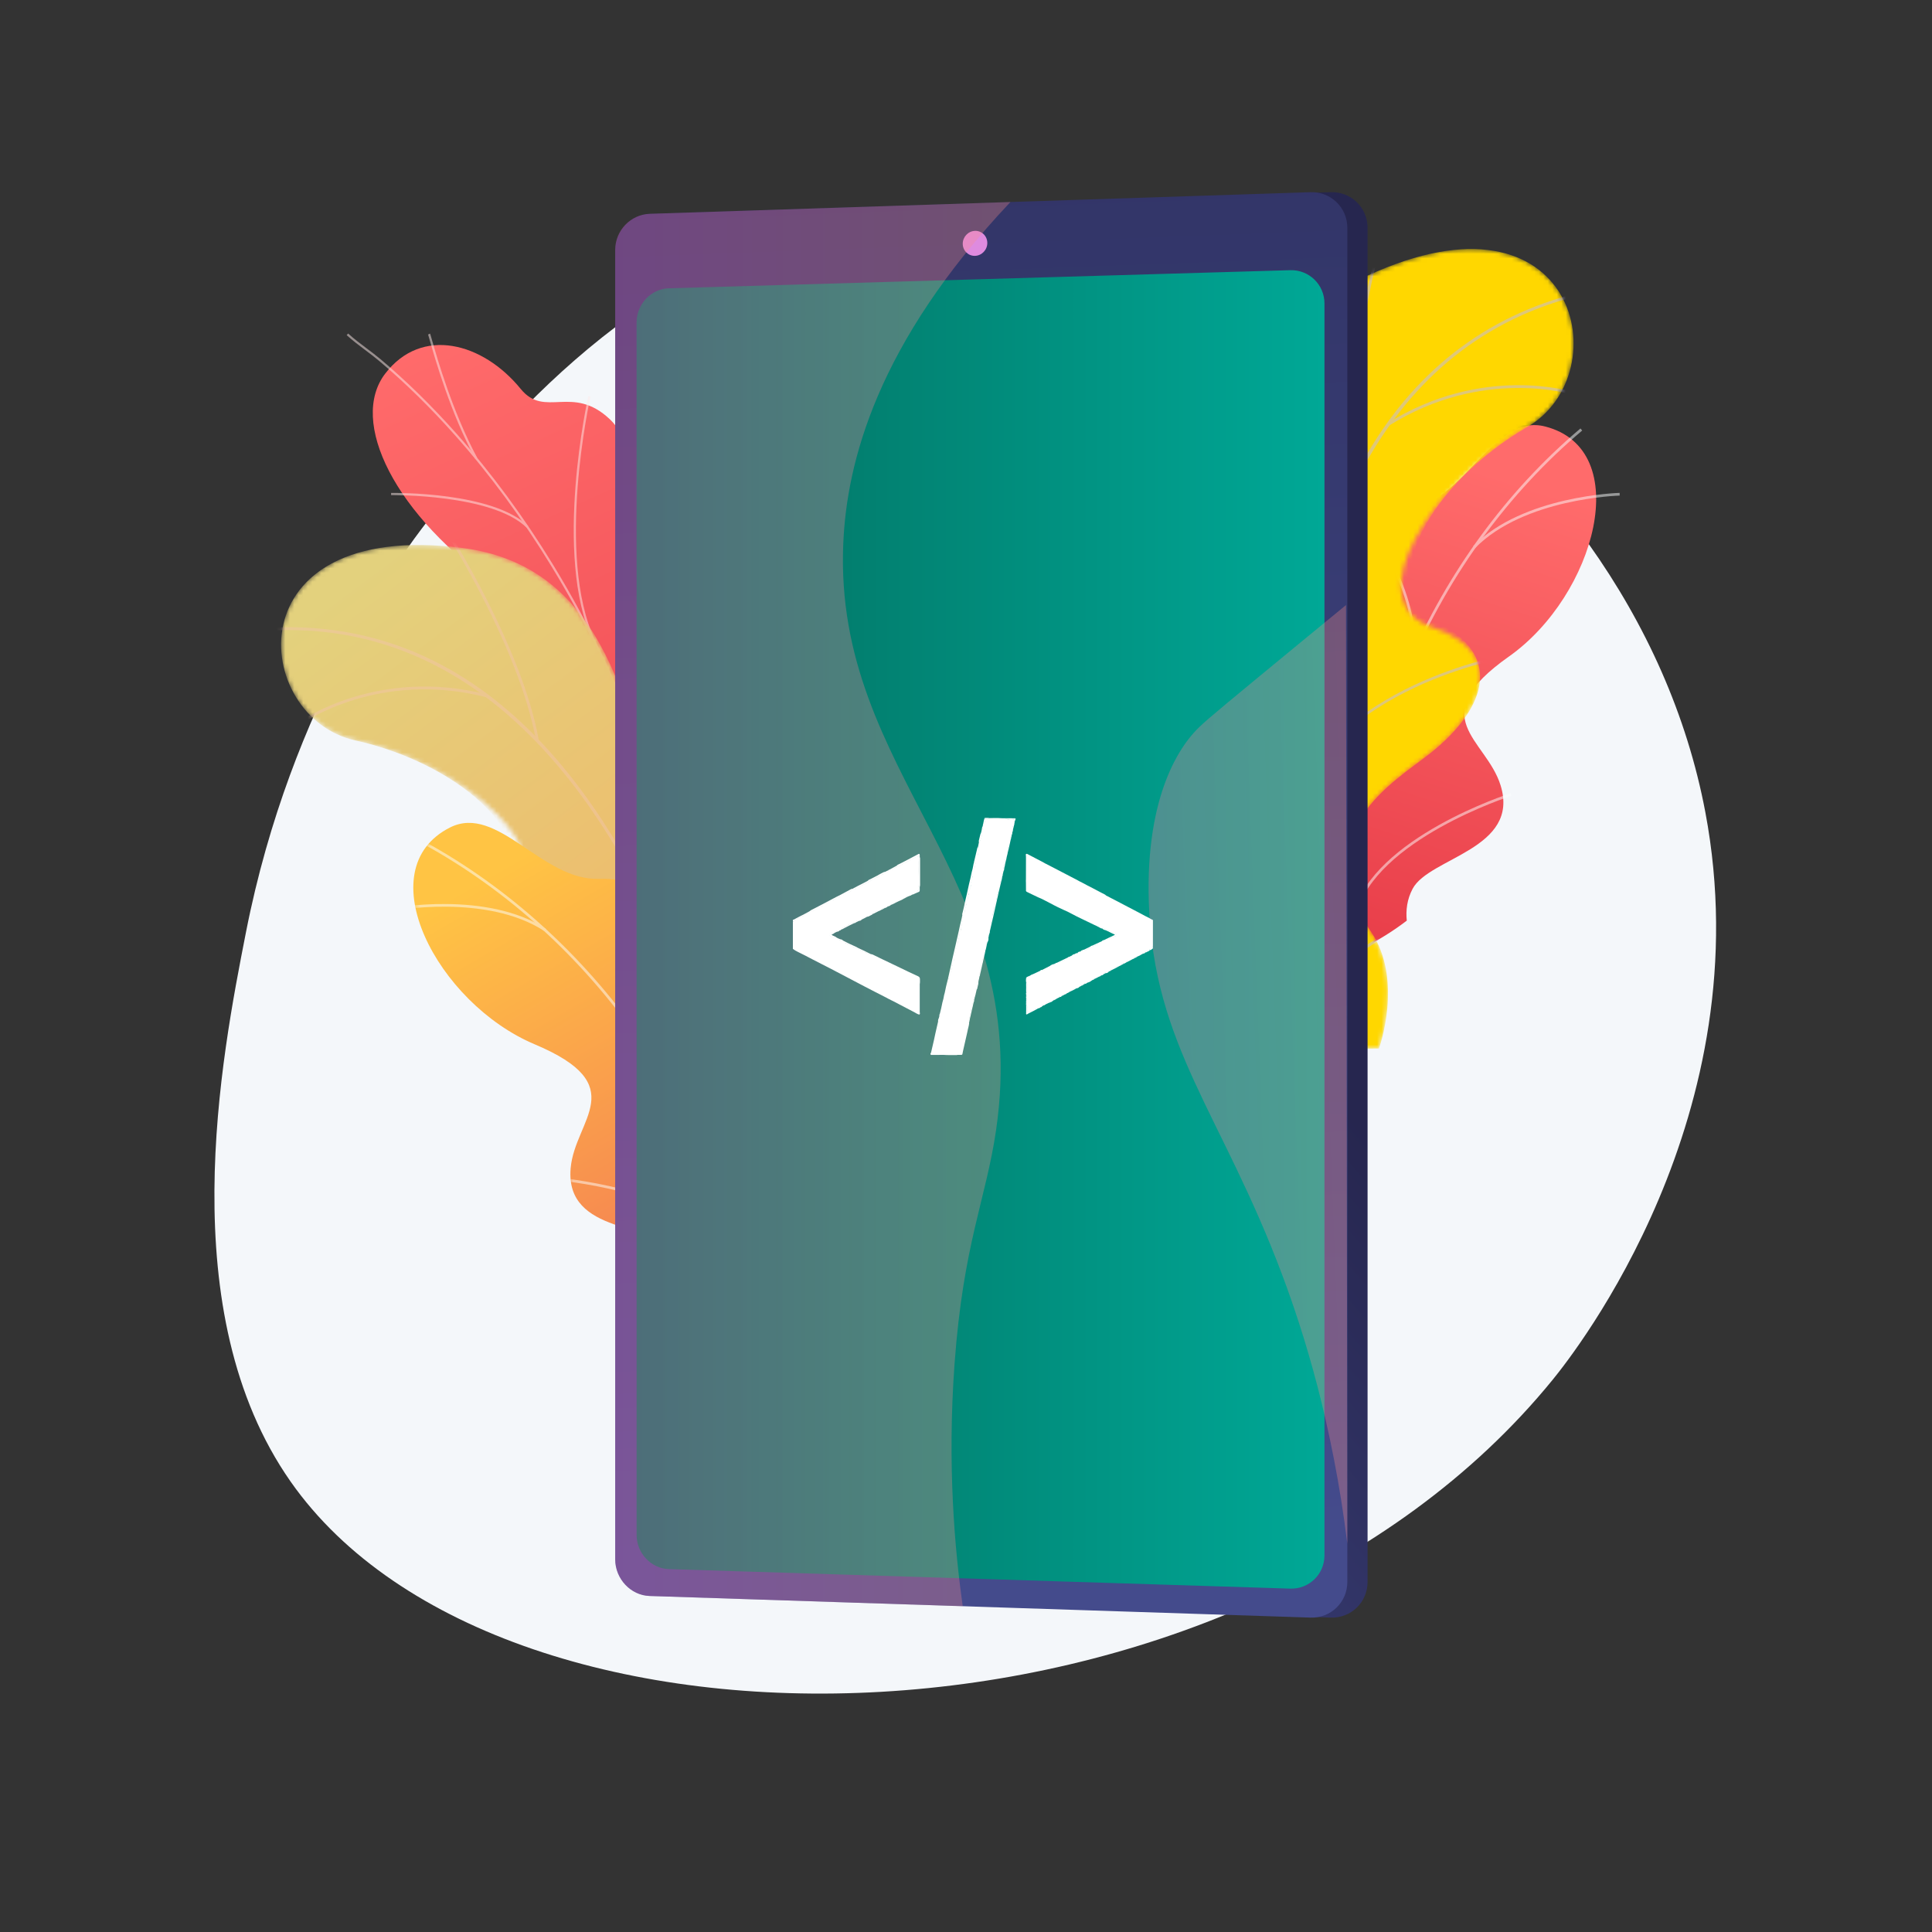 <svg width="430" height="430" viewBox="0 0 430 430" fill="none" xmlns="http://www.w3.org/2000/svg">
<rect x="0" y="0" width="430" height="430" fill="#333333" stroke="none"/>
<path d="M54.735 207.535C49.268 235.429 38.189 291.963 64.703 329.783C112.083 397.365 274.458 394.464 345.606 307.046C350.575 300.94 392.248 248.046 379.555 180.779C363.199 94.096 265.592 31.381 188.127 48.376C139.121 59.127 107.75 99.672 95.02 116.145C89.602 123.155 64.794 156.202 54.735 207.535Z" fill="#F4F7FA"/>
<path d="M313.103 204.901C313.01 204.973 312.916 205.044 312.822 205.115C307.283 209.308 300.489 212.913 292.099 215.327C290.43 215.681 288.762 216.037 287.093 216.392C284.731 212.808 283.127 208.977 287.785 206.198C295.018 201.886 291.737 188.077 288.365 183.75C284.192 178.394 274.728 165.725 285.806 158.881C295.029 153.183 302.144 151.391 299.592 138.312C297.04 125.232 302.052 115.406 313.948 113.222C326.465 110.924 332.429 91.985 343.9 94.924C363.889 100.045 355.134 132.496 335.832 146.125C316.531 159.754 330.737 164.364 333.977 174.778C338.4 188.995 318.134 190.831 314.415 197.792C313.155 200.149 312.87 202.597 313.101 204.9L313.103 204.901Z" fill="url(#paint0_linear_117_3372)"/>
<g style="mix-blend-mode:soft-light" opacity="0.5">
<path d="M301.984 211.56L301.385 211.587C299.421 167.79 318.723 123.255 351.757 95.362L352.145 95.819C319.249 123.596 300.029 167.945 301.984 211.56Z" fill="#FCFDFE"/>
<path d="M302.959 187.59L302.377 187.735C298.222 171.015 280.668 161.539 280.491 161.445L280.771 160.915C280.951 161.01 298.738 170.607 302.958 187.59H302.959Z" fill="#FCFDFE"/>
<path d="M301.843 203.493L301.262 203.344C305.604 186.424 335.879 176.658 336.185 176.562L336.365 177.133C336.063 177.228 306.101 186.895 301.843 203.493Z" fill="#FCFDFE"/>
<path d="M314.626 146.235L314.034 146.136C316.32 132.469 303.55 115.487 303.421 115.317L303.899 114.954C304.03 115.125 316.955 132.316 314.627 146.235H314.626Z" fill="#FCFDFE"/>
<path d="M328.309 121.986L327.881 121.566C338.942 110.298 360.262 109.706 360.477 109.701L360.489 110.3C360.277 110.305 339.197 110.893 328.309 121.986Z" fill="#FCFDFE"/>
</g>
<mask id="mask0_117_3372" style="mask-type:luminance" maskUnits="userSpaceOnUse" x="261" y="55" width="90" height="179">
<path d="M277.174 233.472L306.91 233.371C306.91 233.371 312.456 218.098 305.132 207.357C290.19 185.444 310.425 173.886 318.176 167.778C329.866 158.566 336.149 145.349 318.895 139.663C301.643 133.977 318.87 107.21 339.892 95.053C360.464 83.157 351.187 39.722 304.297 61.383C276.295 74.319 280.789 104.04 279.49 119.589C278.19 135.137 255.078 136.501 263.053 155.463C269.866 171.659 282.748 183.443 272.986 194.627C263.225 205.811 262.254 218.317 277.173 233.473L277.174 233.472Z" fill="white"/>
</mask>
<g mask="url(#mask0_117_3372)">
<path d="M277.174 233.472L306.91 233.371C306.91 233.371 312.456 218.098 305.132 207.357C290.19 185.444 310.425 173.886 318.176 167.778C329.866 158.566 334.99 146.696 320.869 139.056C304.892 130.412 318.87 107.21 339.894 95.053C360.465 83.157 351.188 39.722 304.299 61.383C276.296 74.319 280.79 104.04 279.491 119.589C278.191 135.137 255.079 136.501 263.055 155.463C269.867 171.659 282.749 183.443 272.987 194.627C263.226 205.811 262.255 218.317 277.174 233.473V233.472Z" fill="url(#paint1_linear_117_3372)"/>
<g style="mix-blend-mode:soft-light" opacity="0.5">
<path d="M290.053 236.187L290.67 236.072C290.598 235.69 283.588 197.399 288.084 157.344C292.225 120.443 307.266 74.449 355.394 64.897L355.273 64.281C333.848 68.534 317.086 80.234 305.454 99.059C296.161 114.097 290.107 133.687 287.459 157.286C282.955 197.433 289.982 235.805 290.053 236.187Z" fill="#BEB8F2"/>
<path d="M300.932 107.136L301.554 107.056C298.902 86.332 306.701 56.853 306.78 56.557L306.174 56.395C306.095 56.692 298.264 86.29 300.932 107.136Z" fill="#BEB8F2"/>
<path d="M309.026 94.805C330.114 81.568 349.879 87.817 350.076 87.882L350.272 87.287C350.071 87.221 330.038 80.874 308.693 94.274L309.026 94.806V94.805Z" fill="#BEB8F2"/>
<path d="M286.571 183.69C293.49 154.07 333.718 146.674 334.117 146.635L334.096 146.008C333.702 146.009 292.94 153.663 285.96 183.546L286.571 183.689V183.69Z" fill="#BEB8F2"/>
<path d="M286.335 171.151L286.949 171.021C282.932 152.031 262.275 139.026 262.066 138.896L261.734 139.429C261.941 139.557 282.373 152.425 286.334 171.151H286.335Z" fill="#BEB8F2"/>
<path d="M289.699 230.022C290.565 218.499 306.982 209.322 307.148 209.231L306.845 208.681C306.157 209.06 289.966 218.112 289.075 229.975L289.701 230.022H289.699Z" fill="#BEB8F2"/>
<path d="M287.917 220.977L288.536 220.869C286.968 211.868 273.32 201.882 268.836 198.601C268.202 198.137 267.655 197.736 267.571 197.646L267.104 198.064C267.22 198.194 267.583 198.461 268.465 199.106C272.899 202.35 286.393 212.225 287.917 220.976V220.977Z" fill="#BEB8F2"/>
</g>
</g>
<path d="M142.103 216.544C138.83 223.612 141.949 230.682 144.942 235.441C145.656 235.445 146.071 235.643 146.792 235.818C153.303 237.402 156.355 236.596 162.973 237.075C164.398 237.178 168.63 236.116 170.33 235.562L173.482 234.475C173.482 234.475 179.077 217.283 170.286 212.534C161.493 207.785 164.86 190.674 165.598 181.343C167.597 156.024 140.237 158.326 140.205 125.584C140.197 116.877 143.094 100.266 135.751 93.331C127.387 85.429 121.281 93.18 115.903 86.573C107.497 76.244 93.856 72.54 85.725 83.168C77.7 93.659 87.451 114.541 111.691 131.324C127.717 145.334 127.967 149.529 126.706 159.743C125.823 166.898 118.998 185.535 128.709 192.978C138.421 200.421 145.843 208.463 142.101 216.543L142.103 216.544Z" fill="url(#paint2_linear_117_3372)"/>
<g style="mix-blend-mode:soft-light" opacity="0.5">
<path d="M159.529 237.341L160.012 237.281C159.653 234.402 159.255 231.503 158.831 228.665C155.683 207.648 150.687 187.686 143.98 169.333C138.298 153.782 131.312 139.166 123.216 125.889C116.706 115.213 109.445 105.342 101.636 96.551C96.147 90.371 90.445 84.783 84.689 79.944C83.687 79.1 82.613 78.295 81.576 77.515C80.193 76.476 78.764 75.402 77.489 74.231L77.16 74.591C78.452 75.777 79.892 76.859 81.283 77.905C82.315 78.681 83.383 79.484 84.375 80.318C90.112 85.141 95.797 90.713 101.271 96.875C109.061 105.646 116.304 115.493 122.8 126.144C130.88 139.393 137.852 153.979 143.523 169.501C150.217 187.823 155.206 207.754 158.349 228.738C158.773 231.573 159.171 234.467 159.529 237.343V237.341Z" fill="#FEEBEA"/>
<path d="M131.981 142.7L132.421 142.493C123.544 123.573 131.339 88.617 131.419 88.267L130.944 88.159C130.864 88.511 123.031 123.629 131.98 142.701L131.981 142.7Z" fill="#FEEBEA"/>
<path d="M152.174 197.805L152.636 197.651C148.108 184.086 122.715 173.616 122.458 173.511L122.275 173.962C122.529 174.065 147.717 184.452 152.175 197.804L152.174 197.805Z" fill="#FEEBEA"/>
<path d="M154.078 205.723L154.56 205.652C153.217 196.415 156.319 183.099 163.298 168.159C163.532 167.658 163.645 167.377 163.636 167.316L163.153 167.38L163.394 167.348L163.159 167.287C163.142 167.34 163.009 167.623 162.855 167.953C155.837 182.978 152.72 196.392 154.077 205.722L154.078 205.723Z" fill="#FEEBEA"/>
<path d="M158.8 232.097L159.241 231.892C154.911 222.566 140.113 218.886 139.964 218.85L139.85 219.323C139.997 219.359 154.569 222.985 158.8 232.097Z" fill="#FEEBEA"/>
<path d="M160.265 237.38C162.1 229.294 166.316 221.472 173.154 213.464L172.783 213.148C165.892 221.217 161.642 229.108 159.79 237.272L160.265 237.38Z" fill="#FEEBEA"/>
<path d="M105.786 102.128L106.215 101.897C100.693 91.653 97.266 79.61 96.14 75.653C95.868 74.695 95.771 74.359 95.716 74.247L95.278 74.461C95.319 74.546 95.474 75.093 95.671 75.788C96.801 79.757 100.238 91.838 105.785 102.129L105.786 102.128Z" fill="#FEEBEA"/>
<path d="M117.228 117.456L117.57 117.11C109.793 109.454 87.968 109.699 87.042 109.713L87.05 110.199C87.275 110.196 109.596 109.943 117.228 117.456Z" fill="#FEEBEA"/>
</g>
<mask id="mask1_117_3372" style="mask-type:luminance" maskUnits="userSpaceOnUse" x="62" y="121" width="124" height="166">
<path d="M180.723 277.777L152.349 286.67C152.349 286.67 142.445 273.788 146.179 261.337C153.797 235.931 131.014 231.033 121.779 227.554C107.851 222.307 97.866 211.608 112.593 200.972C127.319 190.337 102.806 170.031 79.091 164.798C55.885 159.677 51.596 115.471 102.841 121.942C133.444 125.806 138.146 155.494 144.085 169.922C150.024 184.35 172.468 178.663 170.598 199.148C169 216.646 160.285 231.772 172.97 239.482C185.656 247.192 190.362 258.82 180.723 277.776V277.777Z" fill="white"/>
</mask>
<g mask="url(#mask1_117_3372)">
<path d="M180.723 277.777L152.349 286.67C152.349 286.67 142.445 273.788 146.179 261.337C153.797 235.931 131.014 231.033 121.779 227.554C107.851 222.307 99.379 212.542 110.529 200.99C123.145 187.919 102.806 170.03 79.091 164.798C55.885 159.677 51.596 115.471 102.841 121.942C133.444 125.806 138.146 155.494 144.085 169.922C150.024 184.35 172.468 178.663 170.598 199.148C169 216.646 160.285 231.772 172.97 239.482C185.656 247.192 190.362 258.82 180.723 277.776V277.777Z" fill="url(#paint3_linear_117_3372)"/>
<g style="mix-blend-mode:soft-light" opacity="0.5">
<path d="M169.267 284.259L168.643 284.336C168.596 283.95 163.701 245.331 147.307 208.51C132.202 174.587 103.961 135.294 55.197 140.739L55.127 140.115C76.834 137.691 96.349 143.778 113.129 158.204C126.534 169.728 138.227 186.573 147.885 208.266C164.316 245.172 169.218 283.873 169.267 284.259Z" fill="#F2C4A7"/>
<path d="M119.881 164.536L119.263 164.648C115.525 144.092 99.178 118.351 99.014 118.093L99.542 117.754C99.708 118.013 116.12 143.859 119.88 164.536H119.881Z" fill="#F2C4A7"/>
<path d="M108.438 155.23C84.335 148.988 67.385 160.921 67.217 161.042L66.849 160.533C67.02 160.41 84.197 148.303 108.595 154.623L108.438 155.23Z" fill="#F2C4A7"/>
<path d="M156.715 233.167C141.165 207.024 100.583 212.138 100.191 212.22L100.021 211.616C100.397 211.498 141.565 206.471 157.254 232.846L156.715 233.167Z" fill="#F2C4A7"/>
<path d="M153.148 221.142L152.524 221.203C150.611 201.888 166.371 183.245 166.531 183.06L167.007 183.468C166.849 183.652 151.263 202.095 153.148 221.142Z" fill="#F2C4A7"/>
<path d="M167.741 278.276C163.431 267.554 145.01 263.77 144.823 263.733L144.946 263.117C145.717 263.27 163.887 267.005 168.322 278.042L167.739 278.276H167.741Z" fill="#F2C4A7"/>
<path d="M166.704 269.115L166.082 269.2C164.856 260.147 174.845 246.501 178.128 242.017C178.591 241.383 178.992 240.836 179.045 240.725L179.617 240.982C179.545 241.141 179.281 241.505 178.635 242.387C175.39 246.82 165.513 260.311 166.706 269.114L166.704 269.115Z" fill="#F2C4A7"/>
</g>
</g>
<path d="M153.865 284.964C153.971 285.013 154.077 285.062 154.183 285.112C160.494 288.018 167.904 290.078 176.616 290.634C178.323 290.622 180.029 290.61 181.734 290.599C183.27 286.591 184.015 282.504 178.868 280.792C170.877 278.133 171.116 263.943 173.479 258.993C176.405 252.867 182.925 238.46 170.636 234.155C160.405 230.572 153.071 230.35 152.754 217.027C152.437 203.704 145.43 195.184 133.344 195.607C120.625 196.052 110.731 178.836 100.16 184.171C81.738 193.465 97.26 223.278 119.038 232.443C140.816 241.608 127.933 249.164 127.005 260.029C125.74 274.865 145.926 272.304 151.054 278.304C152.791 280.336 153.595 282.665 153.864 284.964H153.865Z" fill="url(#paint4_linear_117_3372)"/>
<mask id="mask2_117_3372" style="mask-type:luminance" maskUnits="userSpaceOnUse" x="91" y="183" width="92" height="111">
<path d="M153.029 293.135L180.695 293.763C182.395 289.884 184.617 282.705 178.87 280.793C170.878 278.135 171.117 263.945 173.48 258.994C176.407 252.868 182.926 238.461 170.637 234.156C160.406 230.573 153.072 230.351 152.755 217.028C152.438 203.705 145.432 195.185 133.345 195.608C120.626 196.053 110.733 178.837 100.161 184.172C81.739 193.466 97.261 223.279 119.039 232.445C140.817 241.609 127.934 249.165 127.006 260.031C125.741 274.866 145.928 272.305 151.055 278.305C155.076 283.008 154.11 289.301 153.029 293.136V293.135Z" fill="white"/>
</mask>
<g mask="url(#mask2_117_3372)">
<g style="mix-blend-mode:soft-light" opacity="0.5">
<path d="M166.155 289.078L166.746 288.976C159.256 245.78 130.838 206.431 92.583 186.285L92.304 186.816C130.398 206.878 158.697 246.063 166.155 289.079V289.078Z" fill="#FCFDFE"/>
<path d="M160.054 265.878L160.653 265.894C161.12 248.671 176.228 235.646 176.38 235.516L175.992 235.059C175.838 235.19 160.527 248.384 160.053 265.878H160.054Z" fill="#FCFDFE"/>
<path d="M164.56 281.17L165.096 280.9C157.221 265.309 125.554 262.273 125.235 262.246L125.181 262.843C125.496 262.871 156.835 265.876 164.56 281.17Z" fill="#FCFDFE"/>
<path d="M139.775 227.994L140.332 227.77C135.164 214.913 143.987 195.584 144.078 195.391L143.534 195.138C143.444 195.334 134.512 214.899 139.775 227.994Z" fill="#FCFDFE"/>
<path d="M121.202 207.251L121.53 206.749C108.308 198.12 87.357 202.121 87.146 202.163L87.262 202.751C87.47 202.71 108.185 198.756 121.202 207.251Z" fill="#FCFDFE"/>
</g>
</g>
<path d="M141.428 55.758V347.041C141.428 351.397 145.15 352.335 149.37 352.473L294.005 359.953L296.196 360.025C300.692 360.172 304.377 356.605 304.377 352.097V50.702C304.377 46.194 300.693 42.628 296.196 42.774L293.222 42.871L148.057 54.162C143.837 54.3 141.427 51.401 141.427 55.756L141.428 55.758Z" fill="url(#paint5_linear_117_3372)"/>
<path d="M136.922 55.758V347.043C136.922 351.398 140.369 355.076 144.589 355.214L291.691 360.026C296.187 360.173 299.872 356.606 299.872 352.098V50.702C299.872 46.194 296.188 42.628 291.691 42.774L144.589 47.586C140.369 47.724 136.922 51.401 136.922 55.758Z" fill="url(#paint6_linear_117_3372)"/>
<path d="M141.683 71.771V341.611C141.683 345.678 144.904 349.107 148.847 349.231L287.169 353.576C291.355 353.707 294.784 350.379 294.784 346.18V67.547C294.784 63.348 291.355 60.012 287.169 60.134L148.847 64.168C144.904 64.282 141.683 67.704 141.683 71.771Z" fill="url(#paint7_linear_117_3372)"/>
<path d="M214.274 54.247C214.274 55.782 215.497 56.99 217.006 56.943C218.517 56.898 219.742 55.615 219.742 54.078C219.742 52.541 218.517 51.335 217.006 51.382C215.497 51.43 214.274 52.713 214.274 54.247Z" fill="#DE8BDF"/>
<path style="mix-blend-mode:multiply" opacity="0.3" d="M136.922 55.592C136.922 51.269 140.352 47.725 144.671 47.585L224.89 44.961C195.134 76.494 188.444 102.949 187.681 121.028C185.5 172.633 229.957 195.116 221.691 251.551C219.425 267.022 214.414 276.739 212.456 303.465C210.787 326.251 212.531 345.109 214.27 357.495L144.589 355.215C140.369 355.077 136.922 351.401 136.922 347.044V55.592Z" fill="url(#paint8_linear_117_3372)"/>
<path style="mix-blend-mode:multiply" opacity="0.3" d="M255.696 200.971C254.85 176.114 263.367 165.723 265.625 163.176C267.219 161.379 268.696 160.105 279.718 151.006C287.906 144.245 294.732 138.641 299.576 134.67C299.674 204.306 299.773 273.94 299.871 343.576C296.571 316.848 290.228 296.69 285.403 283.819C271.894 247.788 256.781 232.865 255.696 200.97V200.971Z" fill="url(#paint9_linear_117_3372)"/>
<path d="M176.468 211.171V205.16C176.701 204.918 176.978 204.744 177.294 204.635C177.379 204.606 177.44 204.558 177.489 204.488C177.568 204.375 177.687 204.331 177.807 204.277C178.531 203.953 179.262 203.649 179.925 203.201C180.182 203.028 180.473 202.901 180.75 202.758C181.091 202.583 181.454 202.452 181.766 202.218C181.883 202.13 182.036 202.116 182.17 202.054C182.669 201.82 183.114 201.489 183.632 201.293C184.015 201.149 184.359 200.933 184.654 200.644C184.709 200.591 184.774 200.532 184.847 200.546C185.126 200.596 185.276 200.392 185.476 200.267C185.804 200.063 186.173 199.93 186.52 199.761C186.936 199.558 187.359 199.368 187.774 199.163C188.146 198.98 188.466 198.706 188.878 198.587C189.232 198.484 189.535 198.279 189.61 197.867C189.63 197.827 189.659 197.799 189.705 197.793C189.783 197.799 189.841 197.849 189.909 197.878C190.097 197.958 190.259 197.961 190.398 197.77C190.513 197.612 190.657 197.48 190.883 197.5C190.966 197.507 191.041 197.449 191.111 197.406C191.606 197.107 192.156 196.913 192.654 196.629C193.07 196.392 193.481 196.145 193.905 195.919C194.209 195.756 194.545 195.634 194.821 195.438C195.042 195.282 195.383 195.328 195.505 195.021C195.521 194.981 195.582 194.973 195.626 194.957C196.15 194.76 196.658 194.532 197.129 194.227C197.144 194.216 197.161 194.205 197.179 194.204C197.536 194.176 197.67 193.919 197.773 193.628C197.8 193.613 197.828 193.606 197.858 193.607C198.099 193.723 198.281 193.65 198.516 193.516C198.993 193.247 199.464 192.958 199.998 192.79C200.438 192.651 200.783 192.313 201.203 192.119C202.107 191.699 202.945 191.152 203.851 190.737C204.031 190.655 204.249 190.535 204.43 190.663C204.613 190.791 204.512 191.02 204.497 191.21C204.456 191.7 204.477 192.192 204.481 192.683C204.488 194.008 204.394 195.33 204.418 196.655C204.426 197.059 204.553 197.455 204.46 197.867C204.403 198.121 204.321 198.314 204.056 198.407C203.797 198.5 203.573 198.674 203.307 198.756C203.165 198.8 203.104 198.938 203.055 199.072C202.838 199.262 202.584 199.381 202.306 199.451C201.973 199.303 201.628 199.478 201.471 199.877C201.45 199.893 201.425 199.903 201.399 199.905C201.203 199.816 201.02 199.869 200.845 199.964C200.571 200.114 200.279 200.227 200.014 200.395C199.9 200.467 199.812 200.555 199.769 200.684C199.755 200.707 199.736 200.723 199.712 200.735C199.512 200.688 199.357 200.709 199.168 200.853C199.025 200.962 198.778 200.957 198.59 201.065C198.429 201.159 198.312 201.269 198.253 201.443C198.129 201.576 197.972 201.646 197.8 201.692C197.657 201.671 197.52 201.662 197.467 201.842C197.338 201.966 197.186 202.044 197.011 202.08C196.799 201.976 196.664 202.12 196.482 202.195C196.239 202.296 196.072 202.444 195.91 202.627C195.87 202.666 195.824 202.694 195.768 202.7C195.302 202.474 194.999 202.878 194.624 203.001C194.557 203.023 194.501 203.089 194.427 203.1C194.222 203.13 194.182 203.267 194.195 203.443C194.132 203.601 193.976 203.637 193.845 203.695C193.586 203.81 193.361 204.008 193.062 204.029C192.691 203.911 192.411 204.148 192.116 204.292C191.943 204.376 191.765 204.499 191.738 204.731C191.631 204.855 191.494 204.92 191.333 204.94C190.884 204.723 190.553 205.042 190.211 205.219C189.939 205.359 189.695 205.527 189.385 205.61C189.081 205.69 188.787 205.859 188.523 206.04C188.185 206.273 187.788 206.383 187.446 206.603C187.336 206.675 187.264 206.755 187.237 206.879C187.212 206.931 187.172 206.968 187.125 207.002C187.043 207.056 186.961 207.114 186.853 207.097C186.592 207.007 186.352 207.115 186.136 207.222C185.761 207.406 185.395 207.601 184.997 207.733C184.917 207.76 184.85 207.811 184.782 207.858C184.578 208.001 184.57 208.142 184.763 208.299C184.953 208.452 185.189 208.523 185.409 208.617C186.002 208.871 186.603 209.109 187.201 209.353C187.552 209.497 187.858 209.752 188.222 209.898C188.976 210.201 189.652 210.669 190.404 210.976C190.888 211.174 191.384 211.357 191.847 211.587C192.224 211.772 192.652 211.853 192.988 212.155C193.217 212.36 193.524 212.543 193.879 212.366C194.214 212.383 194.475 212.592 194.768 212.713C195.124 212.861 195.462 213.053 195.809 213.224C197.143 213.863 198.477 214.503 199.813 215.139C201.307 215.858 202.794 216.59 204.307 217.268C204.627 217.412 204.761 217.623 204.752 217.954C204.743 218.278 204.779 218.604 204.722 218.926C204.695 219.017 204.702 219.11 204.702 219.203C204.702 221.174 204.702 223.146 204.702 225.118C204.702 225.22 204.695 225.322 204.728 225.421C204.74 225.471 204.747 225.522 204.746 225.573C204.741 225.698 204.703 225.795 204.558 225.807C204.167 225.708 203.84 225.473 203.494 225.284C202.407 224.688 201.284 224.162 200.199 223.563C199.106 222.959 197.965 222.448 196.872 221.843C196.119 221.463 195.364 221.09 194.62 220.694C193.123 219.898 191.6 219.152 190.111 218.342C188.296 217.354 186.442 216.442 184.622 215.464C183.382 214.797 182.1 214.211 180.862 213.539C179.796 212.96 178.71 212.42 177.622 211.881C177.218 211.681 176.811 211.474 176.467 211.173L176.468 211.171Z" fill="white"/>
<path d="M176.468 204.715C176.677 204.698 176.847 204.579 177.02 204.482C178.063 203.893 179.165 203.418 180.194 202.805C180.437 202.581 180.737 202.453 181.024 202.308C182.721 201.452 184.39 200.546 186.068 199.657C187.212 199.135 188.281 198.47 189.398 197.898C189.477 197.857 189.56 197.798 189.656 197.866C189.651 198.212 189.37 198.514 188.901 198.665C188.463 198.805 188.115 199.116 187.711 199.3C187.494 199.398 187.31 199.602 187.044 199.596C187.007 199.596 186.964 199.591 186.935 199.608C186.52 199.864 186.089 200.081 185.624 200.233C185.52 200.268 185.435 200.379 185.354 200.467C185.236 200.595 185.12 200.694 184.929 200.602C184.875 200.575 184.791 200.589 184.748 200.643C184.4 201.085 183.86 201.231 183.409 201.513C183.262 201.604 183.062 201.581 182.926 201.701C182.691 201.91 182.417 202.085 182.13 202.162C181.867 202.231 181.662 202.396 181.445 202.512C181.155 202.667 180.807 202.723 180.565 202.967C180.552 202.98 180.542 203.002 180.527 203.007C179.936 203.17 179.521 203.685 178.917 203.821C178.741 203.862 178.615 203.991 178.463 204.071C178.225 204.197 177.992 204.316 177.729 204.377C177.641 204.396 177.58 204.448 177.54 204.526C177.516 204.575 177.514 204.648 177.452 204.658C177.071 204.723 176.811 205.024 176.467 205.158V204.713L176.468 204.715Z" fill="white"/>
<path d="M197.82 193.634C198.42 193.306 199.02 192.976 199.62 192.648C199.657 192.557 199.73 192.503 199.816 192.463C201.329 191.749 202.779 190.913 204.27 190.155C204.396 190.09 204.555 189.919 204.687 190.166C204.697 190.212 204.701 190.258 204.701 190.305C204.701 192.945 204.71 195.584 204.697 198.224C204.685 198.367 204.603 198.466 204.476 198.514C204.046 198.676 203.645 198.902 203.218 199.069C203.152 199.095 203.084 199.134 203.011 199.082C202.968 198.787 203.205 198.644 203.396 198.623C203.697 198.588 203.855 198.288 204.167 198.29C204.24 198.29 204.39 198.085 204.374 198C204.321 197.724 204.529 197.463 204.393 197.194C204.34 197.091 204.347 196.978 204.347 196.867C204.347 196.125 204.31 195.381 204.357 194.642C204.425 193.542 204.382 192.442 204.405 191.343C204.409 191.188 204.444 191.033 204.457 190.877C204.474 190.708 204.42 190.651 204.233 190.692C203.995 190.743 203.783 190.851 203.567 190.947C203.133 191.142 202.733 191.405 202.309 191.623C202.025 191.769 201.721 191.893 201.458 192.057C201.175 192.235 200.854 192.348 200.587 192.576C200.415 192.725 200.134 192.818 199.887 192.91C199.617 193.011 199.296 193.075 199.081 193.29C198.987 193.384 198.888 193.427 198.779 193.464C198.647 193.509 198.532 193.558 198.434 193.672C198.225 193.911 198.019 193.754 197.82 193.634Z" fill="white"/>
<path d="M187.647 209.347C188.546 209.809 189.448 210.267 190.379 210.664C191.169 211.115 192.022 211.435 192.827 211.858C193.177 212.042 193.531 212.216 193.885 212.395C193.819 212.539 193.68 212.529 193.572 212.501C193.282 212.426 192.985 212.348 192.805 212.071C192.781 212.035 192.77 211.984 192.708 211.988C192.387 212.005 192.168 211.783 191.904 211.663C191.706 211.574 191.497 211.495 191.293 211.412C190.735 211.182 190.192 210.925 189.645 210.671C189.016 210.38 188.445 209.956 187.762 209.787C187.685 209.768 187.631 209.723 187.574 209.675C187.246 209.397 186.858 209.255 186.445 209.157C186.314 209.126 186.197 209.041 186.071 208.987C185.678 208.815 185.277 208.66 184.893 208.47C184.73 208.39 184.537 208.302 184.535 208.055C184.531 207.785 184.784 207.734 184.922 207.691C185.51 207.506 186.015 207.141 186.604 206.966C186.736 206.926 186.788 207.019 186.875 207.054C186.757 207.286 186.546 207.348 186.309 207.364C186.126 207.449 185.943 207.534 185.761 207.618C185.591 207.844 185.296 207.87 185.076 208.039C185.41 208.337 185.892 208.358 186.203 208.676C186.479 208.81 186.744 208.967 187.041 209.052C187.288 209.059 187.481 209.175 187.648 209.347H187.647Z" fill="white"/>
<path d="M196.942 194.07L197.78 193.65C197.771 194.008 197.615 194.209 197.274 194.249C197.09 194.27 197.021 194.444 196.847 194.502C196.627 194.576 196.378 194.656 196.186 194.813C196.08 194.899 195.953 194.922 195.833 194.97C195.684 195.03 195.467 195.005 195.478 195.263C195.478 195.28 195.432 195.32 195.423 195.315C195.137 195.189 195.02 195.564 194.767 195.535C194.686 195.526 194.624 195.553 194.601 195.643C194.586 195.7 194.543 195.737 194.485 195.752C193.949 195.89 193.508 196.227 193.031 196.48C192.717 196.647 192.414 196.821 192.086 196.966C191.741 197.119 191.401 197.312 191.074 197.518C190.884 197.639 190.622 197.567 190.452 197.786C190.206 198.101 190.031 198.096 189.713 197.829C190.529 197.396 191.338 196.948 192.173 196.55C192.509 196.388 192.832 196.202 193.162 196.026C193.283 195.827 193.495 195.767 193.69 195.681C194.369 195.304 195.091 195.007 195.752 194.593C196.059 194.408 196.388 194.267 196.706 194.103C196.78 194.065 196.857 194.033 196.942 194.07Z" fill="white"/>
<path d="M190.156 205.446C189.355 205.825 188.56 206.217 187.783 206.642C187.601 206.742 187.423 206.863 187.206 206.88C187.15 206.717 187.22 206.629 187.368 206.557C187.635 206.426 187.944 206.334 188.168 206.174C188.513 205.93 188.92 205.816 189.249 205.561C189.278 205.539 189.323 205.507 189.347 205.516C189.611 205.614 189.744 205.291 189.984 205.319C190 205.321 190.028 205.31 190.032 205.298C190.13 205.039 190.409 205.07 190.592 204.948C190.821 204.795 191.065 204.688 191.329 204.884C191.031 205.034 190.733 205.183 190.436 205.333C190.36 205.414 190.278 205.479 190.157 205.447L190.156 205.446Z" fill="white"/>
<path d="M195.793 202.662C195.324 202.902 194.855 203.142 194.387 203.381C194.3 203.352 194.249 203.454 194.166 203.441C194.074 203.165 194.122 203.148 194.376 203.033C194.606 202.929 194.857 202.859 195.06 202.688C195.287 202.495 195.543 202.525 195.794 202.661L195.793 202.662Z" fill="white"/>
<path d="M201.403 199.876C201.179 200.006 200.954 200.137 200.729 200.267C200.395 200.415 200.062 200.563 199.729 200.71C199.693 200.369 200 200.302 200.198 200.212C200.431 200.105 200.633 199.94 200.88 199.865C201.053 199.813 201.233 199.67 201.403 199.876Z" fill="white"/>
<path d="M199.732 200.71C199.238 200.966 198.757 201.249 198.225 201.427C198.222 201.237 198.316 201.116 198.488 201.049C198.695 200.969 198.854 200.746 199.118 200.837C199.129 200.841 199.158 200.827 199.163 200.816C199.303 200.513 199.514 200.596 199.731 200.71H199.732Z" fill="white"/>
<path d="M204.671 218.849C204.675 218.978 204.684 219.108 204.684 219.236C204.681 221.316 204.677 223.396 204.673 225.475C204.608 225.406 204.624 225.319 204.624 225.238C204.626 223.189 204.628 221.139 204.631 219.09C204.631 219.009 204.612 218.922 204.671 218.849Z" fill="white"/>
<path d="M193.051 203.996C192.623 204.264 192.169 204.483 191.714 204.702C191.656 204.334 192.007 204.302 192.194 204.159C192.36 204.031 192.597 204 192.8 203.917C192.912 203.872 192.996 203.878 193.05 203.996H193.051Z" fill="white"/>
<path d="M197.016 202.05C196.653 202.258 196.294 202.476 195.889 202.596C196.023 202.395 196.131 202.158 196.432 202.174C196.48 202.177 196.498 202.152 196.516 202.12C196.651 201.868 196.826 201.909 197.016 202.052V202.05Z" fill="white"/>
<path d="M202.289 199.432C202.011 199.573 201.731 199.716 201.453 199.857C201.463 199.583 201.903 199.245 202.166 199.308C202.237 199.324 202.288 199.351 202.289 199.432Z" fill="white"/>
<path d="M197.785 201.656C197.679 201.725 197.579 201.801 197.447 201.814C197.456 201.54 197.611 201.577 197.785 201.656Z" fill="white"/>
<path d="M255.812 204.346C256.056 204.525 256.345 204.621 256.605 204.771C256.602 206.673 256.601 208.575 256.599 210.478C256.599 210.578 256.593 210.68 256.589 210.781C256.216 211.139 255.793 211.405 255.306 211.601C254.955 211.742 254.559 211.875 254.371 212.268C254.356 212.281 254.339 212.286 254.32 212.283C254.193 212.327 253.965 212.206 253.982 212.487C253.753 212.628 253.518 212.756 253.262 212.843C253.104 212.843 252.954 212.883 252.799 212.915C252.557 212.966 252.43 213.099 252.397 213.337C252.351 213.396 252.288 213.42 252.215 213.424C251.848 213.345 251.101 213.637 250.891 213.948C250.849 214.009 250.824 214.093 250.734 214.081C250.529 214.057 250.496 214.211 250.444 214.348C250.397 214.401 250.335 214.428 250.266 214.437C250.209 214.44 250.157 214.421 250.101 214.413C249.759 214.365 249.616 214.469 249.495 214.851C249.445 214.903 249.384 214.927 249.312 214.923C249.138 214.839 248.992 214.877 248.824 214.977C248.465 215.193 248.079 215.357 247.704 215.546C247.498 215.65 247.251 215.727 247.234 216.022C247.209 216.076 247.167 216.102 247.111 216.109C246.943 216.1 246.726 215.997 246.73 216.312C246.575 216.48 246.389 216.582 246.159 216.596C245.9 216.364 245.658 216.576 245.546 216.92C245.473 217.009 245.378 217.055 245.263 217.06C245.077 217.01 244.924 217.023 244.89 217.26C244.858 217.31 244.811 217.328 244.753 217.317C244.621 217.245 244.495 217.295 244.357 217.314C244.053 217.354 243.899 217.669 243.584 217.688C243.476 217.695 243.528 217.865 243.492 217.956C243.428 218.061 243.326 218.091 243.211 218.091C243.052 218.027 242.94 218.1 242.875 218.31C242.665 218.487 242.425 218.604 242.161 218.673C242.019 218.63 241.918 218.67 241.87 218.818C241.794 218.901 241.702 218.949 241.587 218.952C241.152 218.883 241.125 218.898 241.035 219.254C240.99 219.312 240.932 219.338 240.859 219.327C240.473 219.19 240.263 219.304 240.167 219.702C240.05 219.86 239.884 219.93 239.697 219.955C239.436 219.828 239.206 219.978 238.993 220.074C238.711 220.202 238.432 220.342 238.163 220.499C238.04 220.569 238.036 220.692 237.988 220.798C237.958 220.846 237.914 220.875 237.86 220.887C237.577 220.836 237.392 220.94 237.306 221.2C237.256 221.251 237.195 221.277 237.126 221.289C236.956 221.286 236.789 221.239 236.616 221.318C236.427 221.405 236.298 221.523 236.268 221.734C236.225 221.812 236.156 221.854 236.076 221.885C236.036 221.896 235.996 221.898 235.955 221.889C235.516 221.754 234.993 222.027 234.859 222.462C234.839 222.479 234.816 222.49 234.789 222.493C234.417 222.465 234.394 222.478 234.312 222.748C234.234 222.89 234.088 222.937 233.961 223.009C233.886 223.043 233.811 223.076 233.726 223.046C233.59 222.928 233.446 222.923 233.302 223.029C233.133 223.153 232.915 223.179 232.751 223.325C232.646 223.418 232.581 223.507 232.576 223.644C232.537 223.707 232.48 223.736 232.409 223.737C231.968 223.622 231.889 223.666 231.865 224.043C231.821 224.138 231.745 224.175 231.643 224.167C231.543 224.086 231.532 224.165 231.52 224.238C231.423 224.355 231.301 224.409 231.15 224.405C230.939 224.333 230.776 224.408 230.582 224.512C230.169 224.736 229.737 224.927 229.314 225.134C229.205 225.187 229.103 225.248 228.996 225.304C228.794 225.411 228.674 225.354 228.65 225.124C228.612 224.774 228.65 224.422 228.65 224.07C228.65 223.875 228.608 223.725 228.422 223.64C228.362 223.547 228.364 223.448 228.393 223.348C228.449 223.269 228.553 223.192 228.402 223.105C228.369 223.025 228.371 222.945 228.409 222.868C228.687 222.603 228.687 222.303 228.409 222.06C228.369 221.979 228.369 221.898 228.408 221.815C228.655 221.596 228.653 221.566 228.4 221.318C228.359 221.194 228.353 221.073 228.422 220.958C228.586 220.873 228.659 220.744 228.643 220.554C228.601 220.065 228.65 219.576 228.645 219.087C228.644 218.886 228.608 218.723 228.418 218.626C228.327 218.357 228.368 218.082 228.384 217.81C228.667 217.651 228.915 217.431 229.217 217.304C229.348 217.25 229.415 217.184 229.418 217.047C229.443 216.99 229.49 216.968 229.547 216.96C229.823 217.069 230.058 217.018 230.321 216.865C230.627 216.687 230.991 216.615 231.301 216.426C231.449 216.335 231.534 216.226 231.525 216.05C231.609 215.915 231.727 215.85 231.888 215.873C232.05 216.015 232.217 216.009 232.394 215.895C232.632 215.742 232.905 215.639 233.097 215.417C233.154 215.353 233.228 215.32 233.316 215.315C233.564 215.303 233.795 215.254 233.912 214.996C233.928 214.961 233.965 214.921 233.994 214.929C234.35 215.033 234.53 214.706 234.803 214.61C234.926 214.567 234.936 214.471 234.971 214.379C234.999 214.326 235.044 214.299 235.102 214.289C235.32 214.365 235.518 214.322 235.734 214.235C236.127 214.078 236.523 213.936 236.882 213.703C237.071 213.58 237.289 213.503 237.49 213.398C237.663 213.308 237.722 213.225 237.719 213.056C237.758 212.99 237.814 212.96 237.891 212.971C238.192 213.12 238.481 212.988 238.589 212.651C238.737 212.475 238.932 212.388 239.154 212.354C239.263 212.416 239.312 212.363 239.335 212.259C239.378 212.203 239.435 212.176 239.503 212.171C239.53 212.171 239.562 212.166 239.583 212.18C239.768 212.302 239.857 212.238 239.872 212.031C239.991 211.888 240.139 211.805 240.329 211.802C240.463 211.907 240.516 211.841 240.536 211.704C240.625 211.576 240.744 211.502 240.901 211.486C240.956 211.528 240.924 211.608 240.982 211.658C240.955 211.597 240.924 211.545 240.95 211.485C241.011 211.4 241.087 211.352 241.195 211.377C241.477 211.607 241.725 211.435 241.953 211.289C242.095 211.199 242.235 211.123 242.389 211.061C242.627 210.964 242.867 210.88 243.078 210.713C243.23 210.591 243.423 210.51 243.627 210.461C244.009 210.369 244.305 210.117 244.597 209.869C244.641 209.831 244.679 209.788 244.737 209.801C245.043 209.865 245.172 209.672 245.273 209.437C245.374 209.312 245.506 209.246 245.664 209.232C245.9 209.277 246.106 209.261 246.184 208.98C246.206 208.965 246.23 208.956 246.256 208.95C246.578 209.072 246.854 208.906 247.12 208.781C247.42 208.638 247.747 208.555 248.028 208.369C248.094 208.326 248.171 208.346 248.244 208.338C248.462 208.314 248.531 208.187 248.428 207.99C248.33 207.805 248.2 207.667 247.969 207.633C247.694 207.594 247.43 207.505 247.2 207.338C247.109 207.272 247.004 207.236 246.891 207.225C246.767 207.214 246.659 207.165 246.575 207.069C246.455 206.93 246.295 206.86 246.125 206.812C246.018 206.78 245.911 206.754 245.828 206.671C245.666 206.509 245.491 206.498 245.306 206.635C245.168 206.682 245.057 206.606 244.941 206.553C244.492 206.347 244.084 206.057 243.616 205.883C241.873 205.006 240.077 204.235 238.363 203.296C237.86 203.022 237.344 202.768 236.813 202.548C236.353 202.33 235.892 202.113 235.429 201.902C234.788 201.61 234.182 201.249 233.555 200.931C232.722 200.507 231.909 200.042 231.034 199.703C230.206 199.325 229.401 198.902 228.578 198.516C228.474 198.468 228.386 198.406 228.372 198.28C228.353 195.853 228.368 193.427 228.364 191.001C228.364 190.834 228.372 190.668 228.353 190.503C228.345 190.467 228.35 190.513 228.346 190.476C228.333 190.343 228.242 190.189 228.372 190.083C228.511 189.971 228.659 190.076 228.786 190.142C229.953 190.75 231.119 191.359 232.282 191.973C232.468 192.107 232.675 192.2 232.88 192.298C235.22 193.492 237.536 194.733 239.873 195.935C239.963 195.982 240.049 196.038 240.137 196.088C240.357 196.216 240.588 196.32 240.816 196.431C241.575 196.873 242.375 197.236 243.149 197.65C243.849 198.024 244.559 198.381 245.258 198.76C245.463 198.879 245.678 198.979 245.892 199.083C245.992 199.132 246.076 199.198 246.141 199.291C246.912 199.689 247.683 200.087 248.453 200.488C250.279 201.442 252.104 202.393 253.926 203.354C254.554 203.686 255.166 204.047 255.814 204.341L255.812 204.346Z" fill="white"/>
<path d="M254.371 212.269C254.307 212.141 254.254 212.012 254.478 212.006C254.618 212.003 254.579 211.827 254.677 211.806C254.912 211.756 255.085 211.581 255.306 211.51C255.498 211.449 255.658 211.288 255.88 211.32C255.939 211.07 256.232 211.081 256.353 210.897C256.407 210.814 256.487 210.773 256.589 210.782C256.661 211.036 256.558 211.198 256.321 211.288C256.264 211.41 256.137 211.41 256.032 211.446C255.945 211.452 255.875 211.492 255.816 211.553C255.705 211.67 255.592 211.783 255.412 211.777H255.39L255.375 211.792C255.304 211.887 255.221 211.958 255.091 211.936C255.005 211.946 254.933 211.989 254.866 212.04C254.805 212.201 254.649 212.185 254.523 212.223C254.473 212.239 254.422 212.254 254.372 212.27L254.371 212.269Z" fill="white"/>
<path d="M252.87 213.083C252.703 213.164 252.536 213.246 252.369 213.328C252.372 212.918 252.832 212.67 253.262 212.845C253.132 212.924 253.001 213.004 252.871 213.083H252.87Z" fill="white"/>
<path d="M253.98 212.49C253.924 212.399 253.89 212.302 253.979 212.218C254.116 212.091 254.197 212.304 254.319 212.284C254.206 212.353 254.093 212.421 253.98 212.488V212.49Z" fill="white"/>
<path d="M204.622 190.087C204.757 190.314 204.62 190.568 204.688 190.801C204.784 190.908 204.77 191.043 204.769 191.17C204.754 193.092 204.781 195.014 204.772 196.935C204.772 197.085 204.748 197.23 204.69 197.368C204.637 197.683 204.754 198.009 204.628 198.319C204.626 195.575 204.624 192.831 204.622 190.087Z" fill="white"/>
<path d="M246.232 208.995C246.75 208.676 247.335 208.496 247.863 208.2C247.949 208.151 248.057 208.132 248.138 208.002C247.431 207.731 246.796 207.33 246.103 207.045C245.797 206.977 245.506 206.879 245.294 206.627C245.435 206.44 245.684 206.39 245.814 206.564C245.912 206.696 246.035 206.713 246.161 206.756C246.344 206.821 246.529 206.878 246.644 207.055C246.687 207.12 246.759 207.162 246.832 207.157C247.023 207.143 247.168 207.234 247.313 207.334C247.536 207.491 247.798 207.539 248.058 207.588C248.261 207.626 248.579 207.966 248.564 208.164C248.554 208.296 248.455 208.433 248.346 208.41C248.123 208.362 247.978 208.506 247.805 208.57C247.418 208.712 247.034 208.871 246.669 209.061C246.48 209.16 246.38 208.985 246.23 208.995H246.232Z" fill="white"/>
<path d="M231.168 224.362C230.468 224.803 229.719 225.153 228.983 225.529C228.918 225.562 228.855 225.603 228.787 225.629C228.665 225.675 228.561 225.856 228.427 225.757C228.31 225.67 228.4 225.499 228.395 225.365C228.439 224.889 228.401 224.412 228.416 223.935C228.419 223.837 228.386 223.734 228.446 223.64C228.648 223.618 228.729 223.702 228.723 223.909C228.712 224.313 228.719 224.718 228.719 225.122C228.719 225.348 228.821 225.338 228.98 225.244C229.435 224.975 229.912 224.748 230.397 224.539C230.453 224.515 230.517 224.519 230.563 224.459C230.733 224.239 230.94 224.228 231.168 224.364V224.362Z" fill="white"/>
<path d="M243.132 210.448C243.855 210.117 244.578 209.784 245.302 209.453C245.273 209.747 245.059 209.923 244.78 209.878C244.737 209.871 244.698 209.838 244.654 209.882C244.303 210.236 243.946 210.445 243.499 210.562C243.357 210.599 243.211 210.684 243.12 210.765C242.86 210.999 242.536 211.058 242.236 211.187C242.047 211.268 241.903 211.435 241.704 211.517C241.556 211.579 241.414 211.559 241.268 211.553C241.181 211.55 241.186 211.468 241.181 211.405C241.663 211.172 242.145 210.939 242.627 210.706C242.768 210.568 242.931 210.475 243.13 210.45L243.132 210.448Z" fill="white"/>
<path d="M231.891 215.901C232.483 215.598 233.075 215.296 233.667 214.992C233.926 214.765 234.231 214.635 234.564 214.567C234.709 214.505 234.855 214.444 235 214.382C235.018 214.55 235.026 214.708 234.777 214.68C234.707 214.672 234.657 214.718 234.621 214.779C234.503 214.983 234.321 215.042 234.1 214.995C234.034 214.982 233.978 214.951 233.949 215.049C233.861 215.349 233.593 215.356 233.353 215.39C233.283 215.399 233.207 215.367 233.157 215.441C232.956 215.735 232.615 215.83 232.331 216.004C232.185 216.094 231.977 216.178 231.888 215.899L231.891 215.901Z" fill="white"/>
<path d="M235.107 214.338C235.983 213.916 236.859 213.496 237.736 213.074C237.832 213.361 237.824 213.377 237.539 213.438C237.521 213.441 237.492 213.431 237.486 213.439C237.292 213.73 236.916 213.695 236.668 213.898C236.318 214.184 235.842 214.198 235.465 214.437C235.332 214.521 235.238 214.335 235.107 214.338Z" fill="white"/>
<path d="M228.447 218.629C228.65 218.606 228.725 218.695 228.723 218.9C228.714 219.506 228.71 220.113 228.725 220.718C228.731 220.942 228.637 220.992 228.447 220.967C228.373 220.574 228.419 220.178 228.419 219.785C228.419 219.4 228.373 219.013 228.448 218.63L228.447 218.629Z" fill="white"/>
<path d="M229.679 216.909C230.321 216.663 230.919 216.319 231.549 216.046C231.721 216.391 231.39 216.444 231.223 216.553C230.866 216.785 230.42 216.835 230.063 217.086C229.883 217.213 229.715 217.066 229.546 217.011C229.59 216.978 229.634 216.943 229.679 216.909Z" fill="white"/>
<path d="M249.313 214.913C248.627 215.32 247.914 215.675 247.196 216.02C247.174 215.811 247.412 215.585 247.675 215.464C248.076 215.279 248.497 215.128 248.863 214.871C249.027 214.758 249.18 214.72 249.313 214.913Z" fill="white"/>
<path d="M252.206 213.408C251.63 213.751 251.018 214.026 250.421 214.329C250.406 214.131 250.432 213.969 250.696 214.015C250.739 214.022 250.773 214.039 250.807 213.979C251.063 213.53 251.548 213.463 251.972 213.3C252.063 213.265 252.148 213.326 252.206 213.406V213.408Z" fill="white"/>
<path d="M239.694 219.913C239.136 220.246 238.557 220.54 237.957 220.792C237.93 220.591 238.019 220.498 238.2 220.395C238.419 220.27 238.65 220.158 238.873 220.057C239.117 219.946 239.376 219.685 239.694 219.913Z" fill="white"/>
<path d="M228.441 198.37C228.339 198.307 228.391 198.205 228.39 198.123C228.381 197.557 228.38 196.99 228.376 196.423C228.349 196.183 228.349 195.942 228.376 195.702C228.383 193.939 228.39 192.175 228.397 190.412C228.478 190.509 228.449 190.624 228.449 190.732C228.449 193.279 228.446 195.825 228.442 198.371L228.441 198.37Z" fill="white"/>
<path d="M228.447 218.629C228.447 219.408 228.447 220.187 228.447 220.967C228.447 221.097 228.447 221.226 228.447 221.356C228.547 221.505 228.547 221.653 228.447 221.801C228.447 221.894 228.447 221.987 228.447 222.079C228.571 222.339 228.571 222.599 228.447 222.858C228.447 222.951 228.447 223.044 228.447 223.136C228.488 223.192 228.488 223.248 228.447 223.303C228.447 223.415 228.447 223.526 228.447 223.637C228.446 224.116 228.447 224.593 228.441 225.072C228.441 225.171 228.47 225.276 228.396 225.364C228.393 224.727 228.387 224.089 228.387 223.451C228.387 221.565 228.387 219.678 228.389 217.792C228.389 217.715 228.354 217.624 228.437 217.562C228.493 217.617 228.49 217.676 228.449 217.739C228.449 218.036 228.449 218.332 228.449 218.629H228.447Z" fill="white"/>
<path d="M244.746 217.297C244.339 217.55 243.892 217.73 243.465 217.944C243.386 217.655 243.425 217.602 243.732 217.57C243.778 217.565 243.855 217.566 243.861 217.548C243.947 217.272 244.217 217.308 244.412 217.223C244.525 217.173 244.676 217.092 244.746 217.297Z" fill="white"/>
<path d="M233.498 223.174C233.185 223.323 232.871 223.473 232.558 223.623C232.498 223.509 232.49 223.447 232.622 223.336C232.837 223.153 233.104 223.084 233.33 222.934C233.455 222.85 233.649 222.778 233.729 223.028C233.713 223.172 233.613 223.184 233.498 223.174Z" fill="white"/>
<path d="M235.954 221.86C235.66 222.082 235.289 222.164 235 222.393C234.964 222.46 234.923 222.512 234.84 222.454C234.832 222.418 234.812 222.381 234.817 222.347C234.859 221.991 235.648 221.655 235.955 221.86H235.954Z" fill="white"/>
<path d="M228.448 217.739C228.444 217.68 228.44 217.621 228.435 217.561C228.542 217.397 228.755 217.41 228.886 217.286C229.09 217.259 229.246 217.112 229.437 217.055C229.525 217.223 229.515 217.318 229.29 217.357C229.105 217.39 228.925 217.493 228.806 217.643C228.699 217.779 228.59 217.789 228.448 217.739Z" fill="white"/>
<path d="M237.134 221.248C236.85 221.441 236.538 221.58 236.232 221.728C236.243 221.415 236.586 221.146 236.921 221.193C236.994 221.203 237.063 221.23 237.135 221.248H237.134Z" fill="white"/>
<path d="M250.263 214.403C250.017 214.575 249.744 214.7 249.475 214.828C249.479 214.401 249.808 214.222 250.263 214.403Z" fill="white"/>
<path d="M240.851 219.299C240.625 219.458 240.383 219.584 240.129 219.692C240.056 219.402 240.262 219.304 240.467 219.22C240.603 219.166 240.752 219.131 240.851 219.299Z" fill="white"/>
<path d="M237.9 213.004C238.127 212.862 238.373 212.76 238.619 212.658C238.621 212.872 238.469 213.036 238.183 213.146C238.028 213.205 237.965 213.11 237.9 213.004Z" fill="white"/>
<path d="M228.446 222.858C228.446 222.599 228.446 222.339 228.446 222.079C228.585 222.067 228.679 222.098 228.666 222.27C228.657 222.396 228.668 222.522 228.668 222.65C228.668 222.797 228.597 222.87 228.446 222.858Z" fill="white"/>
<path d="M246.136 216.568C245.932 216.675 245.728 216.78 245.524 216.887C245.513 216.612 245.702 216.494 245.916 216.417C246.012 216.384 246.115 216.441 246.137 216.568H246.136Z" fill="white"/>
<path d="M232.396 223.694C232.209 223.807 232.024 223.919 231.837 224.031C231.75 223.9 231.78 223.773 231.888 223.685C232.05 223.55 232.229 223.579 232.396 223.694Z" fill="white"/>
<path d="M237.862 220.861C237.671 220.966 237.481 221.07 237.289 221.174C237.293 220.736 237.439 220.655 237.862 220.861Z" fill="white"/>
<path d="M241.578 218.908C241.391 219.014 241.203 219.119 241.017 219.225C240.975 218.871 241.164 218.765 241.578 218.908Z" fill="white"/>
<path d="M234.618 222.588C234.506 222.638 234.395 222.687 234.284 222.737C234.287 222.659 234.194 222.58 234.316 222.502C234.475 222.4 234.621 222.367 234.786 222.472C234.786 222.59 234.712 222.603 234.618 222.589V222.588Z" fill="white"/>
<path d="M228.446 221.801C228.446 221.653 228.446 221.505 228.446 221.356C228.636 221.327 228.666 221.429 228.668 221.593C228.671 221.763 228.604 221.821 228.446 221.801Z" fill="white"/>
<path d="M245.686 209.265C245.844 209.159 246.013 209.075 246.193 209.009C246.128 209.367 246.043 209.411 245.686 209.265Z" fill="white"/>
<path d="M243.192 218.085C243.154 218.118 243.115 218.151 243.076 218.184C243.002 218.215 242.928 218.246 242.854 218.278C242.879 218.162 242.777 217.996 242.985 217.949C243.106 217.921 243.175 217.961 243.193 218.085H243.192Z" fill="white"/>
<path d="M247.084 216.07C246.954 216.146 246.825 216.222 246.695 216.298C246.665 215.986 246.727 215.949 247.084 216.07Z" fill="white"/>
<path d="M239.517 212.229C239.643 212.166 239.77 212.104 239.897 212.042C239.904 212.279 239.777 212.342 239.517 212.229Z" fill="white"/>
<path d="M245.131 217.116C245.018 217.111 244.966 217.235 244.859 217.243C244.875 216.939 244.934 216.904 245.251 217.016C245.211 217.049 245.172 217.083 245.131 217.116Z" fill="white"/>
<path d="M240.343 211.821C240.418 211.784 240.492 211.747 240.565 211.71C240.552 211.8 240.627 211.929 240.516 211.973C240.426 212.009 240.355 211.926 240.343 211.821Z" fill="white"/>
<path d="M240.905 211.521C240.924 211.521 240.943 211.521 240.961 211.521C240.972 211.545 240.977 211.574 240.995 211.591C241.041 211.638 241.155 211.608 241.144 211.713C241.14 211.763 241.084 211.782 241.038 211.776C240.937 211.764 240.907 211.692 240.905 211.602C240.905 211.575 240.905 211.547 240.905 211.521Z" fill="white"/>
<path d="M242.134 218.63C242.056 218.712 241.95 218.741 241.851 218.784C241.854 218.564 241.963 218.539 242.134 218.63Z" fill="white"/>
<path d="M228.446 223.303C228.446 223.248 228.446 223.192 228.446 223.137C228.514 223.154 228.635 223.092 228.635 223.21C228.635 223.306 228.525 223.302 228.446 223.303Z" fill="white"/>
<path d="M231.614 224.139C231.594 224.189 231.546 224.19 231.505 224.2C231.491 224.132 231.386 224.047 231.5 224.001C231.583 223.967 231.604 224.067 231.614 224.139Z" fill="white"/>
<path d="M239.179 212.388C239.22 212.328 239.286 212.318 239.349 212.298C239.326 212.363 239.414 212.452 239.338 212.492C239.264 212.53 239.211 212.457 239.18 212.388H239.179Z" fill="white"/>
<path d="M212.567 210.836C212.849 209.604 213.14 208.374 213.41 207.138C213.605 206.254 213.782 205.366 214.015 204.49C214.088 204.216 214.131 203.935 214.188 203.658C214.11 203.479 214.193 203.311 214.232 203.144C214.403 202.406 214.616 201.677 214.73 200.925C215.048 199.594 215.358 198.261 215.639 196.921C215.869 195.961 216.103 195.001 216.293 194.03C216.433 193.618 216.507 193.192 216.588 192.766C216.627 192.599 216.667 192.433 216.685 192.261C216.696 192.176 216.726 192.098 216.756 192.019C216.797 191.928 216.792 191.831 216.802 191.735C216.812 191.662 216.835 191.593 216.861 191.526C217.079 190.645 217.284 189.762 217.487 188.878C217.514 188.762 217.519 188.636 217.63 188.557C217.674 188.535 217.719 188.535 217.764 188.553C218.031 188.811 217.892 189.111 217.825 189.384C217.776 189.583 217.711 189.774 217.718 189.98C217.719 190.026 217.731 190.083 217.707 190.117C217.455 190.496 217.522 190.978 217.296 191.364C217.268 191.413 217.231 191.466 217.238 191.518C217.303 192.014 217.027 192.45 216.996 192.929C216.988 193.061 216.953 193.184 216.881 193.296C216.836 193.367 216.772 193.446 216.788 193.524C216.902 194.077 216.625 194.572 216.517 195.082C216.43 195.491 216.314 195.913 216.173 196.318C216.101 196.522 216.063 196.73 216.124 196.946C216.137 196.99 216.154 197.048 216.132 197.083C215.937 197.407 215.978 197.798 215.83 198.134C215.8 198.201 215.742 198.262 215.737 198.334C215.702 198.871 215.469 199.368 215.44 199.905C215.431 200.075 215.413 200.236 215.305 200.377C215.26 200.436 215.226 200.506 215.226 200.582C215.221 201.398 214.78 202.126 214.75 202.937C214.509 203.238 214.599 203.615 214.511 203.941C214.387 204.4 214.42 204.904 214.153 205.324C214.112 205.387 214.118 205.467 214.121 205.542C214.134 205.768 214.113 205.987 213.99 206.186C213.975 206.209 213.959 206.237 213.96 206.262C213.98 206.815 213.769 207.327 213.635 207.845C213.525 208.27 213.486 208.713 213.326 209.124C213.261 209.291 213.23 209.463 213.22 209.638C213.209 209.826 213.2 210.009 213.056 210.153C213.037 210.173 213.016 210.203 213.022 210.227C213.15 210.752 212.69 211.187 212.794 211.708C212.811 211.79 212.776 211.873 212.747 211.952C212.539 212.534 212.443 213.141 212.309 213.739C212.21 214.182 212.194 214.673 211.936 215.081C211.916 215.112 211.893 215.148 211.895 215.183C211.915 215.589 211.721 215.956 211.679 216.341C211.633 216.758 211.446 217.136 211.423 217.557C211.409 217.805 211.24 217.898 210.977 217.901C211.259 216.64 211.539 215.379 211.821 214.118C211.857 213.957 211.888 213.793 211.922 213.632C212.137 212.699 212.352 211.766 212.567 210.833V210.836Z" fill="white"/>
<path d="M210.978 217.905C211.275 217.816 211.407 217.636 211.385 217.311C211.375 217.157 211.397 216.977 211.51 216.838C211.522 216.824 211.543 216.807 211.541 216.793C211.49 216.305 211.854 215.891 211.793 215.405C211.777 215.275 211.788 215.137 211.863 215.064C212.046 214.883 212.003 214.665 212.036 214.453C212.065 214.27 212.078 214.081 212.216 213.913C212.374 213.719 212.192 213.448 212.301 213.22C212.488 212.827 212.417 212.355 212.67 211.977C212.709 211.919 212.745 211.823 212.724 211.767C212.575 211.376 212.853 211.074 212.929 210.731C212.953 210.62 212.972 210.524 212.937 210.408C212.896 210.276 212.884 210.132 213.046 210.046C213.17 209.981 213.132 209.855 213.141 209.747C213.165 209.485 213.161 209.227 213.323 208.985C213.447 208.802 213.284 208.528 213.413 208.339C213.668 207.967 213.483 207.476 213.788 207.109C213.933 206.936 213.828 206.663 213.842 206.439C213.858 206.195 214.046 206.038 214.051 205.795C214.054 205.636 213.956 205.458 214.068 205.312C214.368 204.92 214.208 204.397 214.458 203.987C214.518 203.887 214.503 203.697 214.449 203.582C214.368 203.405 214.387 203.292 214.536 203.179C214.777 203.001 214.678 202.714 214.732 202.48C214.76 202.362 214.805 202.247 214.825 202.138C214.91 201.679 215.13 201.252 215.141 200.778C215.146 200.591 215.133 200.412 215.297 200.268C215.393 200.182 215.359 200.043 215.367 199.923C215.386 199.652 215.364 199.369 215.555 199.138C215.581 199.106 215.588 199.049 215.586 199.005C215.569 198.638 215.611 198.287 215.836 197.976C215.898 197.89 215.865 197.777 215.867 197.676C215.87 197.53 215.85 197.386 215.999 197.277C216.063 197.231 216.109 197.113 216.074 197.023C215.927 196.639 216.11 196.301 216.211 195.951C216.231 195.882 216.256 195.808 216.254 195.737C216.246 195.555 216.256 195.417 216.413 195.259C216.575 195.095 216.457 194.798 216.533 194.57C216.551 194.519 216.525 194.43 216.554 194.41C216.828 194.229 216.699 193.967 216.701 193.734C216.703 193.549 216.704 193.381 216.844 193.22C217.002 193.036 216.875 192.758 216.984 192.554C217.172 192.207 217.071 191.809 217.18 191.467C217.283 191.147 217.447 190.855 217.405 190.503C217.399 190.452 217.449 190.425 217.491 190.404C217.563 190.368 217.621 190.299 217.618 190.232C217.601 189.738 217.82 189.285 217.85 188.801C217.855 188.727 217.791 188.648 217.76 188.572C217.641 188.494 217.723 188.439 217.778 188.376C217.986 188.144 218.06 187.874 218.069 187.56C218.081 187.162 218.227 186.788 218.377 186.423C218.519 186.08 218.519 185.761 218.288 185.458C218.275 185.397 218.292 185.347 218.347 185.315C218.572 185.325 218.674 185.197 218.718 184.995C218.739 184.897 218.756 184.797 218.805 184.705C218.863 184.596 218.841 184.511 218.725 184.457C218.608 184.404 218.578 184.302 218.569 184.187C218.569 184.146 218.586 184.112 218.616 184.083C218.837 183.972 218.879 183.831 218.743 183.66C218.74 183.632 218.747 183.607 218.761 183.582C219.031 183.348 219.164 183.037 219.247 182.703C219.303 182.473 219.439 182.333 219.671 182.35C219.895 182.368 220.027 182.248 220.165 182.113C221.069 182.095 221.972 182.049 222.874 182.138C223.149 182.165 223.428 182.143 223.705 182.143C224.154 182.501 224.679 182.344 225.169 182.328C225.61 182.313 225.793 182.421 225.828 182.891C225.823 182.947 225.82 183.004 225.815 183.059C225.773 183.108 225.687 183.142 225.763 183.226L225.759 183.339C225.497 183.82 225.128 184.279 225.444 184.879C225.444 184.921 225.436 184.96 225.42 184.997C225.412 185.014 225.402 185.031 225.388 185.041C225.163 185.201 225.119 185.396 225.257 185.628C225.262 185.67 225.254 185.708 225.23 185.741C224.862 185.97 224.814 186.183 225.033 186.615C225.034 186.658 225.02 186.697 225.001 186.734L224.983 186.729C224.679 186.956 224.564 187.237 224.661 187.623C224.7 187.78 224.532 187.932 224.498 188.111C224.436 188.444 224.433 188.797 224.283 189.108C224.204 189.272 224.348 189.387 224.331 189.529L224.314 189.627C224.169 189.775 223.942 189.853 223.95 190.125C223.955 190.296 223.962 190.453 224.102 190.571C224.08 190.664 224.059 190.757 224.037 190.849C223.883 190.962 223.795 191.104 223.752 191.298C223.661 191.698 223.488 192.079 223.406 192.474C223.344 192.78 223.229 193.14 223.454 193.453C223.508 193.57 223.473 193.677 223.417 193.782C223.029 193.909 223.151 194.288 223.047 194.554C223.018 194.628 223.143 194.676 223.176 194.753C223.187 194.841 223.167 194.919 223.107 194.985C222.742 195.059 222.839 195.378 222.799 195.607C222.768 195.783 222.807 195.966 222.702 196.137C222.638 196.239 222.702 196.35 222.772 196.442C222.785 196.466 222.789 196.491 222.785 196.519C222.512 196.662 222.432 196.869 222.426 197.189C222.421 197.406 222.389 197.668 222.243 197.89C222.083 198.136 222.133 198.439 222.158 198.724C221.991 198.918 221.968 199.172 221.933 199.402C221.897 199.637 221.828 199.871 221.835 200.113C221.836 200.169 221.835 200.228 221.812 200.278C221.538 200.866 221.437 201.505 221.252 202.119C221.07 202.252 221.129 202.438 221.145 202.615C221.143 202.641 221.138 202.668 221.131 202.695C221.095 202.908 221.127 203.133 220.971 203.323C220.902 203.409 220.989 203.537 220.967 203.646C220.864 204.178 220.778 204.723 220.609 205.229C220.45 205.705 220.407 206.203 220.225 206.667C220.141 206.879 220.131 207.083 220.323 207.252C220.337 207.279 220.339 207.306 220.33 207.334C219.931 207.581 219.994 208.025 219.897 208.394C219.844 208.599 219.819 208.812 219.73 209.007C219.605 209.281 219.644 209.586 219.564 209.87C219.536 209.97 219.594 210.067 219.662 210.149C219.671 210.178 219.667 210.206 219.651 210.232C219.443 210.327 219.37 210.488 219.385 210.715C219.397 210.904 219.397 211.095 219.407 211.285C219.4 211.314 219.386 211.339 219.366 211.36C219.191 211.466 219.098 211.611 219.148 211.824C219.154 211.851 219.167 211.885 219.153 211.907C218.833 212.389 218.908 212.975 218.734 213.496C218.671 213.687 218.632 213.886 218.656 214.096C218.688 214.382 218.483 214.599 218.382 214.838C218.235 215.189 218.212 215.549 218.169 215.911C218.146 216.113 218.154 216.313 218.048 216.501C217.963 216.654 218 216.806 218.11 216.939C218.146 217.029 218.113 217.108 218.067 217.184C217.741 217.441 217.748 217.822 217.71 218.179C217.685 218.404 217.543 218.583 217.512 218.803C217.493 218.93 217.447 219.053 217.486 219.183C217.519 219.292 217.47 219.371 217.413 219.462C217.289 219.663 217.176 219.86 217.22 220.129C217.252 220.33 217.149 220.541 217.094 220.745C217.035 220.964 217.023 221.181 217.112 221.396C217.114 221.423 217.107 221.45 217.093 221.473C217.065 221.498 217.105 221.473 217.074 221.492C216.842 221.63 216.976 221.935 216.772 222.111C216.566 222.289 216.679 222.535 216.803 222.742C216.816 222.8 216.81 222.857 216.787 222.913C216.457 223.174 216.407 223.542 216.405 223.926C216.405 224.023 216.385 224.108 216.327 224.184C216.288 224.236 216.244 224.288 216.238 224.355C216.165 225.063 215.913 225.735 215.814 226.44C215.777 226.703 215.773 226.989 215.614 227.231C215.498 227.407 215.705 227.536 215.709 227.697C215.649 228.338 215.428 228.947 215.322 229.579C215.253 229.81 215.209 230.048 215.163 230.284C214.888 231.493 214.616 232.703 214.337 233.911C214.291 234.109 214.248 234.308 214.219 234.51C214.203 234.624 214.176 234.73 214.044 234.766C213.683 234.8 213.322 234.78 212.96 234.781C211.08 234.787 209.199 234.774 207.319 234.788C207.287 234.795 207.253 234.796 207.219 234.789C206.967 234.608 207.136 234.433 207.226 234.257C207.443 233.32 207.663 232.383 207.877 231.446C207.988 230.956 208.086 230.464 208.191 229.974C208.391 229.101 208.592 228.229 208.792 227.356C208.747 227.055 208.847 226.786 208.973 226.522L209.073 226.133C209.043 225.932 209.084 225.748 209.19 225.576C209.398 224.765 209.595 223.951 209.746 223.127C209.922 222.581 210.037 222.021 210.133 221.457C210.344 220.818 210.413 220.147 210.579 219.497C210.716 218.964 210.846 218.428 210.979 217.894L210.978 217.905Z" fill="white"/>
<path d="M225.825 182.897C225.788 182.762 225.636 182.691 225.638 182.518C225.638 182.434 225.507 182.344 225.377 182.392C224.957 182.548 224.525 182.336 224.098 182.444C223.938 182.485 223.762 182.411 223.768 182.179C224.51 182.128 225.252 182.134 225.993 182.176C226.134 182.263 225.993 182.354 225.982 182.431C225.956 182.591 225.881 182.743 225.827 182.898L225.825 182.897Z" fill="white"/>
<path d="M225.992 182.176C225.25 182.176 224.509 182.179 223.767 182.179C222.543 182.179 221.319 182.179 220.094 182.179C219.765 182.313 219.434 182.298 219.103 182.191C219.074 182.04 219.2 182.058 219.277 182.047C219.431 182.023 219.589 182.03 219.745 182.038C219.903 182.031 220.059 182.027 220.203 182.109C221.076 182.109 221.948 182.109 222.821 182.109C223.763 182.113 224.707 182.113 225.649 182.121C225.763 182.121 225.89 182.079 225.991 182.174L225.992 182.176Z" fill="white"/>
<path d="M225.701 183.674C225.595 184.085 225.488 184.497 225.383 184.909C225.369 184.858 225.372 184.783 225.339 184.759C225.157 184.628 225.193 184.454 225.246 184.289C225.328 184.033 225.472 183.798 225.501 183.521C225.516 183.382 225.677 183.413 225.757 183.346C225.738 183.455 225.72 183.565 225.701 183.674Z" fill="white"/>
<path d="M225.762 183.233C225.7 183.228 225.611 183.243 225.618 183.152C225.627 183.027 225.741 183.08 225.814 183.066C225.836 183.135 225.776 183.177 225.762 183.233Z" fill="white"/>
<path d="M223.66 192.639C223.578 192.874 223.536 193.119 223.499 193.364C223.519 193.426 223.527 193.48 223.434 193.475C223.381 193.469 223.291 193.479 223.291 193.422C223.296 193.063 223.196 192.693 223.382 192.349C223.4 192.318 223.427 192.285 223.428 192.253C223.442 191.839 223.696 191.487 223.728 191.074C223.739 190.918 223.879 190.855 224.036 190.857C223.992 191.312 223.809 191.734 223.739 192.182C223.715 192.335 223.644 192.479 223.66 192.639Z" fill="white"/>
<path d="M224.33 189.537C224.175 189.39 224.122 189.256 224.243 189.032C224.385 188.771 224.339 188.447 224.426 188.157C224.473 188.003 224.44 187.827 224.591 187.711C224.654 187.662 224.597 187.617 224.579 187.567C224.523 187.405 224.536 187.247 224.594 187.083C224.662 186.889 224.795 186.788 224.98 186.738C224.75 187.669 224.614 188.621 224.33 189.538V189.537Z" fill="white"/>
<path d="M224.101 190.579C223.954 190.587 223.872 190.527 223.878 190.371C223.883 190.251 223.884 190.132 223.891 190.013C223.905 189.747 224.101 189.681 224.313 189.635C224.239 189.949 224.212 190.273 224.101 190.579Z" fill="white"/>
<path d="M217.651 188.577C217.714 188.266 217.777 187.955 217.842 187.646C217.863 187.549 217.895 187.452 217.863 187.353C217.807 187.17 217.898 187.003 217.921 186.829C218.002 186.454 218.111 186.088 218.193 185.714C218.214 185.618 218.227 185.513 218.331 185.46C218.557 185.67 218.61 186.179 218.463 186.447C218.278 186.787 218.151 187.166 218.139 187.542C218.126 187.932 218.046 188.249 217.743 188.5C217.734 188.508 217.753 188.551 217.758 188.578H217.652L217.651 188.577Z" fill="white"/>
<path d="M221.108 203.825C220.992 204.32 220.876 204.814 220.762 205.309C220.61 205.964 220.459 206.62 220.308 207.275C220.106 207.202 220.019 207.025 220.111 206.767C220.256 206.369 220.347 205.962 220.388 205.54C220.394 205.481 220.434 205.409 220.481 205.375C220.573 205.308 220.578 205.24 220.549 205.14C220.533 205.083 220.54 205.005 220.568 204.952C220.74 204.613 220.763 204.24 220.821 203.874C220.835 203.79 220.86 203.713 220.931 203.659C220.931 203.316 221.122 203.004 221.098 202.657C221.143 202.605 221.159 202.547 221.124 202.485C221.049 202.348 221.106 202.246 221.209 202.157C221.263 201.749 221.338 201.345 221.53 200.976C221.559 200.921 221.564 200.878 221.552 200.822C221.521 200.66 221.54 200.521 221.684 200.405C221.762 200.343 221.763 200.227 221.766 200.122C221.784 199.71 221.871 199.308 221.968 198.909C221.992 198.807 222.02 198.709 222.154 198.706C222.187 198.672 222.221 198.674 222.253 198.706C221.973 199.957 221.691 201.209 221.411 202.459C221.309 202.915 221.208 203.37 221.107 203.826L221.108 203.825Z" fill="white"/>
<path d="M219.37 211.338C219.3 211.86 219.152 212.366 219.037 212.878C218.741 214.198 218.443 215.517 218.144 216.836C218.135 216.879 218.111 216.919 218.092 216.96C217.908 216.859 217.847 216.69 217.975 216.486C218.084 216.314 218.071 216.139 218.096 215.959C218.147 215.572 218.117 215.176 218.34 214.81C218.571 214.431 218.544 213.962 218.661 213.542C218.765 213.171 218.689 212.76 218.924 212.425C218.967 212.363 218.933 212.324 218.902 212.276C218.86 212.209 218.853 212.079 218.885 212.07C219.164 211.992 219.016 211.757 219.068 211.601C219.119 211.448 219.181 211.325 219.37 211.336V211.338Z" fill="white"/>
<path d="M216.742 222.915C216.44 224.247 216.137 225.58 215.832 226.912C215.772 227.175 215.762 227.45 215.642 227.7C215.519 227.484 215.396 227.296 215.637 227.044C215.717 226.96 215.709 226.708 215.736 226.536C215.806 226.076 215.924 225.625 215.976 225.163C215.979 225.135 215.967 225.092 215.981 225.081C216.324 224.828 215.994 224.365 216.307 224.066C216.413 223.965 216.365 223.64 216.395 223.417C216.43 223.161 216.529 223.015 216.743 222.914L216.742 222.915Z" fill="white"/>
<path d="M217.376 220.244C217.298 220.582 217.222 220.92 217.143 221.258C217.13 221.31 217.105 221.36 217.086 221.411C216.89 221.226 216.958 220.993 217.019 220.796C217.079 220.605 217.04 220.387 217.177 220.218C217.186 220.206 217.189 220.179 217.182 220.166C217.019 219.833 217.235 219.612 217.413 219.38C217.446 219.337 217.448 219.301 217.434 219.254C217.335 218.912 217.471 218.616 217.631 218.331C217.665 218.271 217.668 218.236 217.629 218.187C217.573 218.118 217.592 218.045 217.638 217.983C217.714 217.88 217.716 217.773 217.705 217.65C217.685 217.414 217.869 217.303 218.026 217.181C217.988 217.591 217.861 217.982 217.787 218.384C217.772 218.464 217.765 218.547 217.755 218.628C217.79 219.005 217.638 219.349 217.563 219.706C217.523 219.89 217.53 220.096 217.378 220.244H217.376Z" fill="white"/>
<path d="M220.305 207.332L220.318 207.442C220.154 207.855 220.066 208.287 219.992 208.723C220.037 209.083 219.973 209.419 219.769 209.724C219.727 209.873 219.683 210.021 219.64 210.169C219.359 210.053 219.514 209.838 219.517 209.654C219.524 209.186 219.796 208.784 219.826 208.317C219.84 208.107 219.92 207.895 219.955 207.681C219.985 207.499 220.114 207.375 220.304 207.332H220.305Z" fill="white"/>
<path d="M218.77 183.622C218.875 183.14 218.943 182.648 219.103 182.179C219.433 182.179 219.764 182.179 220.094 182.179C220.104 182.311 220.082 182.426 219.919 182.436C219.375 182.468 219.315 182.524 219.204 183.051C219.15 183.305 219.002 183.499 218.77 183.622Z" fill="white"/>
<path d="M222.253 198.705C222.22 198.705 222.186 198.705 222.154 198.705C222.019 198.492 222.035 197.996 222.208 197.807C222.281 197.727 222.254 197.647 222.28 197.577C222.378 197.308 222.319 197.02 222.406 196.754C222.463 196.579 222.616 196.572 222.755 196.537C222.588 197.26 222.42 197.983 222.253 198.707V198.705Z" fill="white"/>
<path d="M223.1 194.976C223.027 195.485 222.925 195.989 222.763 196.478C222.579 196.372 222.531 196.184 222.662 196.014C222.709 195.954 222.755 195.921 222.728 195.83C222.658 195.592 222.775 195.363 222.778 195.125C222.781 194.92 222.975 194.989 223.102 194.974L223.1 194.976Z" fill="white"/>
<path d="M209.969 234.778C209.131 234.775 208.293 234.772 207.454 234.769C207.381 234.769 207.308 234.763 207.234 234.76C207.372 234.684 207.524 234.713 207.67 234.713C209.81 234.713 211.948 234.715 214.088 234.716C213.887 234.837 213.671 234.74 213.462 234.766C213.354 234.78 213.245 234.774 213.136 234.777C213.077 234.803 213.016 234.822 212.95 234.821C211.956 234.809 210.962 234.861 209.969 234.777V234.778Z" fill="white"/>
<path d="M218.366 185.347C218.391 185.01 218.544 184.696 218.539 184.353C218.625 184.323 218.603 184.246 218.612 184.183C218.661 184.279 218.651 184.411 218.821 184.423C218.931 184.429 218.959 184.57 218.915 184.643C218.812 184.811 218.8 185.003 218.734 185.179C218.664 185.368 218.558 185.442 218.366 185.349V185.347Z" fill="white"/>
<path d="M217.078 221.466C216.974 221.902 216.87 222.337 216.764 222.773C216.524 222.484 216.522 222.243 216.785 221.986C216.875 221.897 216.866 221.807 216.864 221.711C216.86 221.559 216.901 221.456 217.077 221.466H217.078Z" fill="white"/>
<path d="M223.374 193.807C223.3 194.123 223.224 194.438 223.15 194.753C222.938 194.697 222.87 194.575 223.015 194.397C223.09 194.305 223.036 194.223 223.043 194.139C223.059 193.928 223.127 193.781 223.375 193.807H223.374Z" fill="white"/>
<path d="M219.636 210.225C219.554 210.597 219.516 210.979 219.37 211.336C219.275 211.049 219.317 210.752 219.32 210.459C219.322 210.265 219.483 210.24 219.636 210.225Z" fill="white"/>
<path d="M225.202 185.738C225.15 186.041 225.109 186.347 224.994 186.635C224.692 186.292 224.801 185.821 225.202 185.738Z" fill="white"/>
<path d="M225.369 185.015C225.333 185.213 225.297 185.412 225.261 185.611C225.245 185.615 225.23 185.622 225.216 185.633C224.883 185.335 224.921 185.178 225.368 185.015H225.369Z" fill="white"/>
<path d="M218.643 184.122C218.683 183.974 218.725 183.827 218.766 183.678C218.899 183.7 218.985 183.776 218.975 183.914C218.962 184.126 218.745 184.038 218.643 184.122Z" fill="white"/>
<path d="M221.095 202.656C221.157 203.01 221.047 203.335 220.928 203.658C220.872 203.478 220.837 203.315 220.998 203.15C221.123 203.022 220.966 202.804 221.095 202.656Z" fill="white"/>
<path d="M221.207 202.156C221.186 202.273 221.077 202.376 221.181 202.513C221.23 202.575 221.154 202.625 221.095 202.658C221.079 202.578 221.057 202.498 221.047 202.418C221.029 202.29 221.037 202.173 221.207 202.157V202.156Z" fill="white"/>
<defs>
<linearGradient id="paint0_linear_117_3372" x1="329.461" y1="104.46" x2="293.025" y2="219.487" gradientUnits="userSpaceOnUse">
<stop stop-color="#FF6B6B"/>
<stop offset="1" stop-color="#E63946"/>
</linearGradient>
<linearGradient id="paint1_linear_117_3372" x1="329.202" y1="60.255" x2="270.562" y2="228.696" gradientUnits="userSpaceOnUse">
<stop stop-color="#FFD700"/>
<stop offset="1" stop-color="#FFD700"/>
</linearGradient>
<linearGradient id="paint2_linear_117_3372" x1="99.014" y1="73.341" x2="185.257" y2="261.925" gradientUnits="userSpaceOnUse">
<stop stop-color="#FF6B6B"/>
<stop offset="1" stop-color="#E63946"/>
</linearGradient>
<linearGradient id="paint3_linear_117_3372" x1="78.711" y1="128.332" x2="185.516" y2="271.181" gradientUnits="userSpaceOnUse">
<stop stop-color="#E3D17D"/>
<stop offset="1" stop-color="#F6AC60"/>
</linearGradient>
<linearGradient id="paint4_linear_117_3372" x1="116.302" y1="190.418" x2="176.588" y2="294.939" gradientUnits="userSpaceOnUse">
<stop stop-color="#FFC444"/>
<stop offset="1" stop-color="#F36F56"/>
</linearGradient>
<linearGradient id="paint5_linear_117_3372" x1="107.434" y1="303.413" x2="246.822" y2="184.51" gradientUnits="userSpaceOnUse">
<stop stop-color="#444B8C"/>
<stop offset="1" stop-color="#26264F"/>
</linearGradient>
<linearGradient id="paint6_linear_117_3372" x1="223.831" y1="344.974" x2="204.724" y2="-168.67" gradientUnits="userSpaceOnUse">
<stop stop-color="#444B8C"/>
<stop offset="1" stop-color="#26264F"/>
</linearGradient>
<linearGradient id="paint7_linear_117_3372" x1="294.784" y1="206.856" x2="141.683" y2="206.856" gradientUnits="userSpaceOnUse">
<stop stop-color="#00A896"/>
<stop offset="1" stop-color="#036D5E"/>
</linearGradient>
<linearGradient id="paint8_linear_117_3372" x1="224.891" y1="201.226" x2="136.922" y2="201.226" gradientUnits="userSpaceOnUse">
<stop stop-color="#FF9085"/>
<stop offset="1" stop-color="#FB6FBB"/>
</linearGradient>
<linearGradient id="paint9_linear_117_3372" x1="300.895" y1="239.08" x2="226.017" y2="241.865" gradientUnits="userSpaceOnUse">
<stop stop-color="#FF9085"/>
<stop offset="1" stop-color="#FB6FBB"/>
</linearGradient>
</defs>
</svg>
